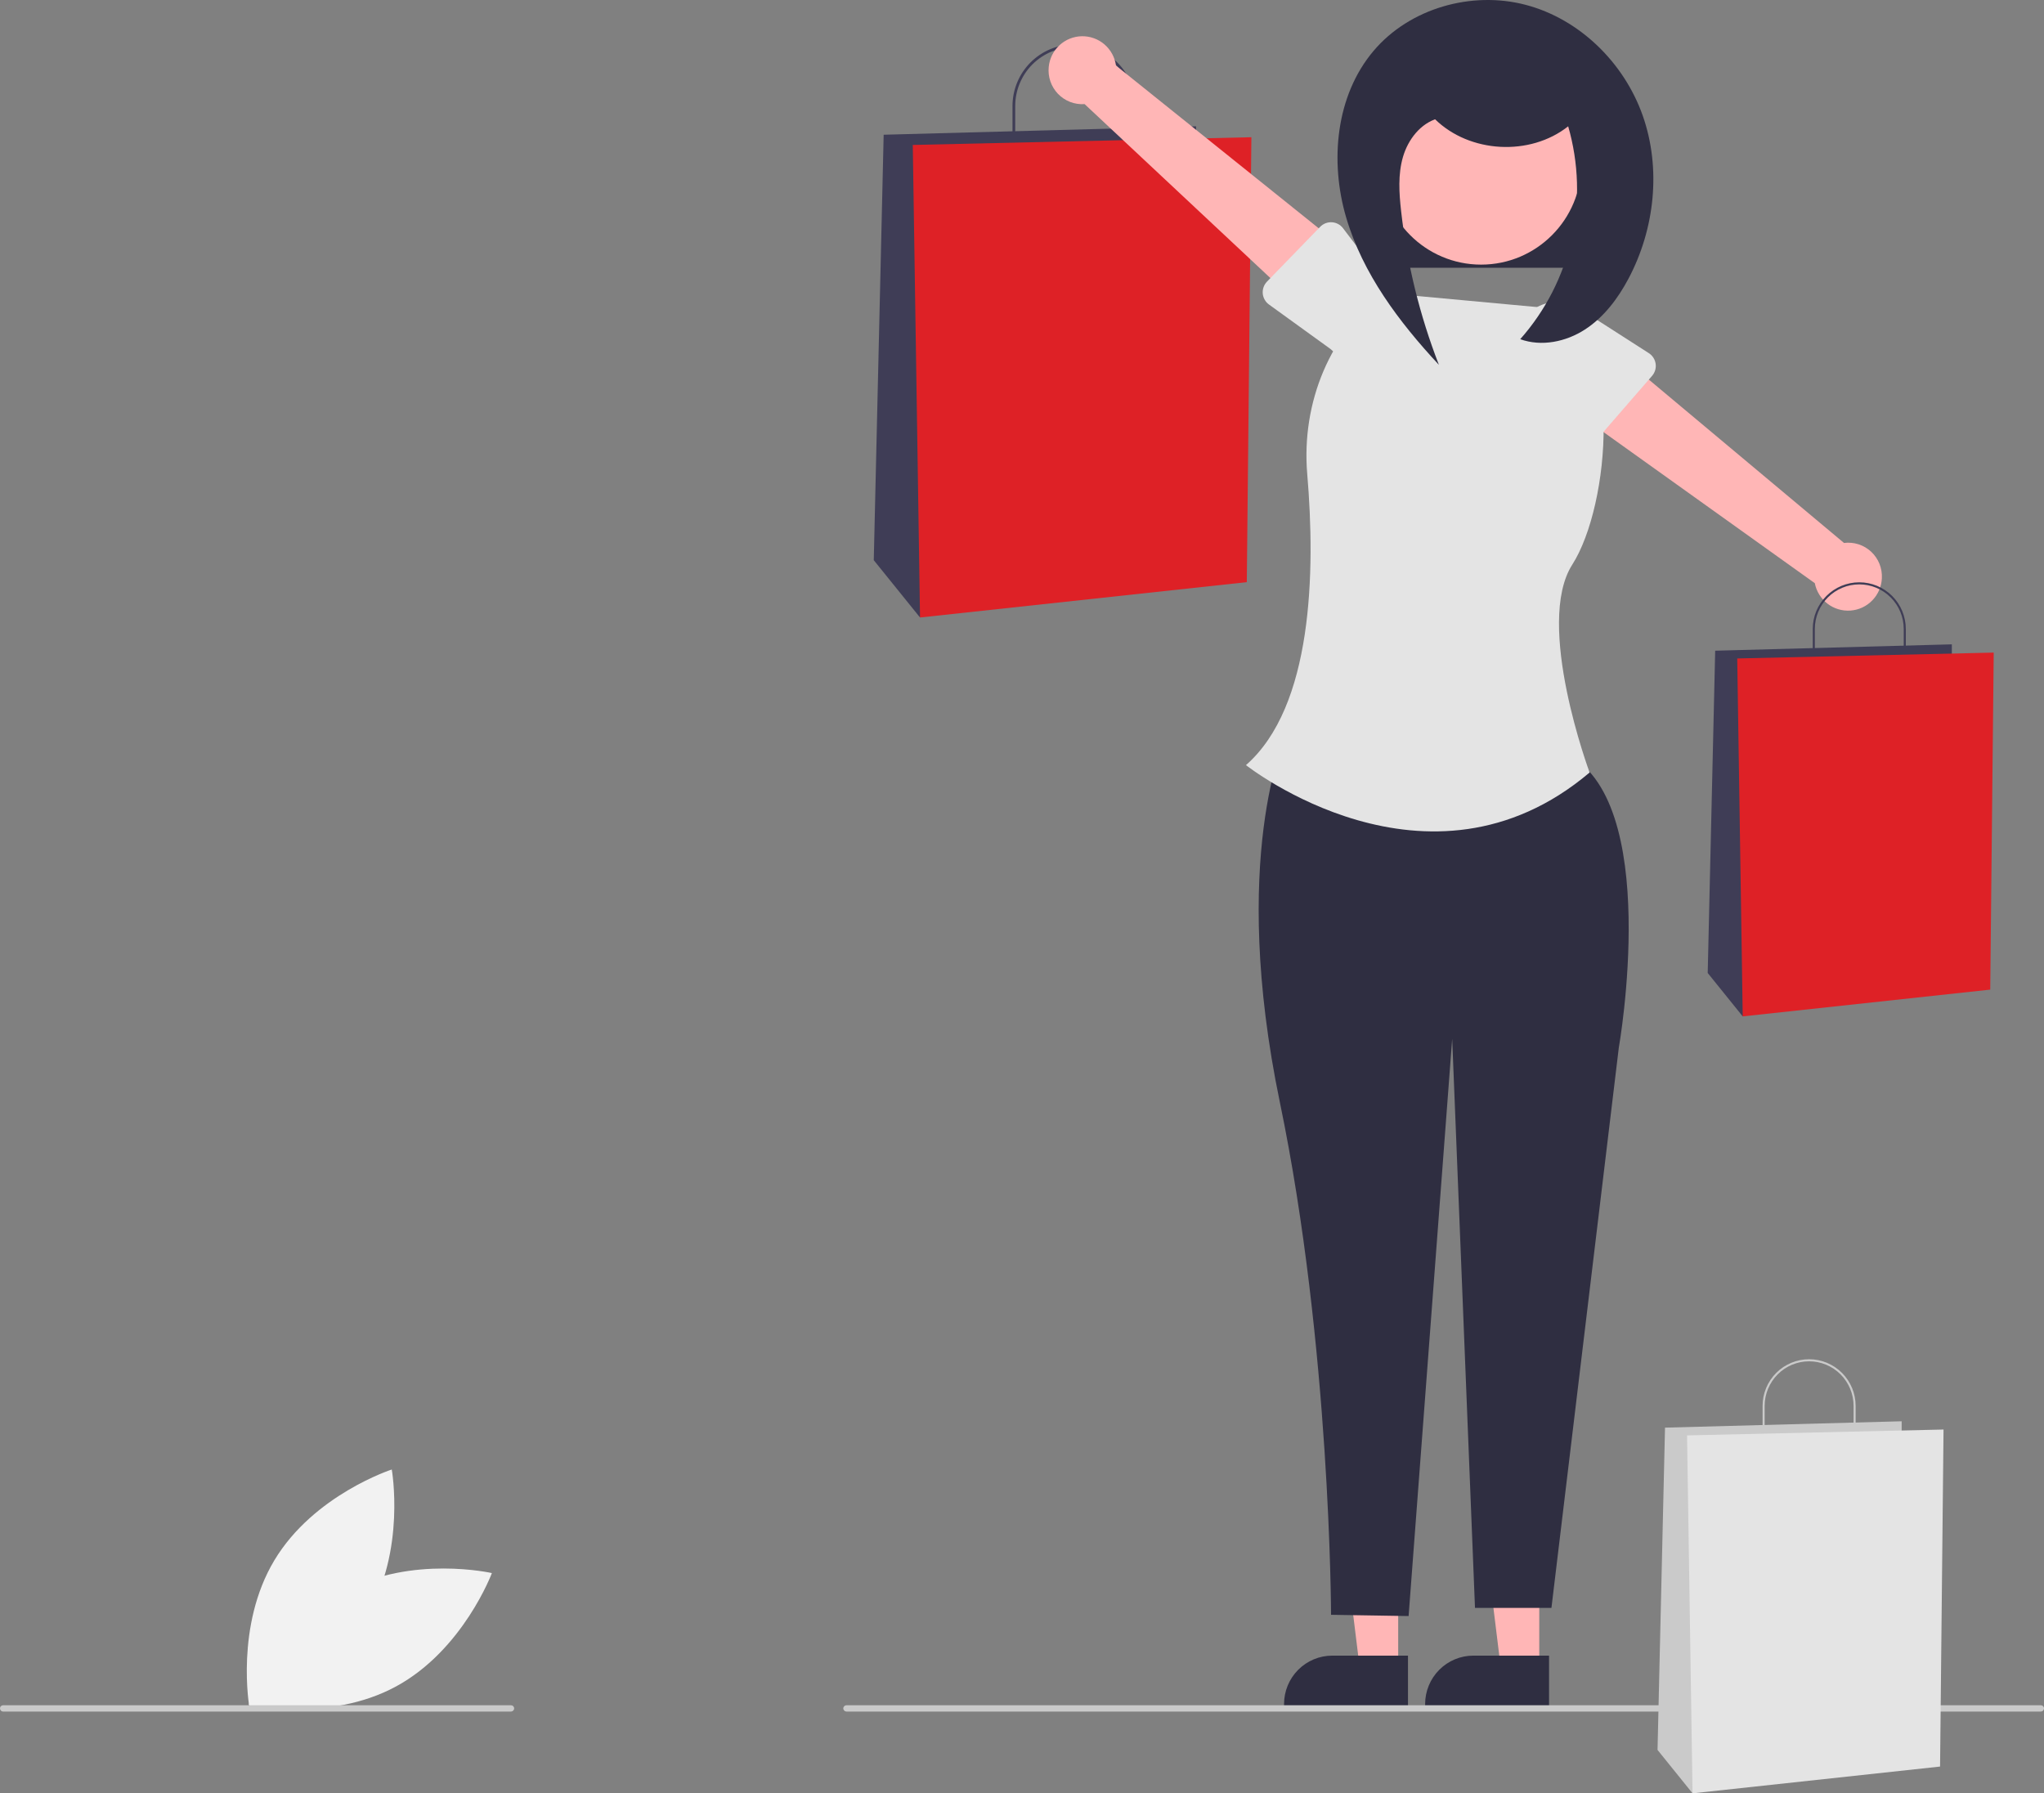 <svg width="106" height="93" viewBox="0 0 106 93" fill="none" xmlns="http://www.w3.org/2000/svg">
<rect x="0" y="0" width="106" height="93" fill="#808080" stroke="none"/>
<g clip-path="url(#clip0_401:5184)">
<path d="M17.876 82.518C14.393 84.402 12.898 88.401 12.898 88.401C12.898 88.401 17.05 89.345 20.532 87.461C24.014 85.577 25.509 81.578 25.509 81.578C25.509 81.578 21.358 80.634 17.876 82.518Z" fill="#F2F2F2"/>
<path d="M19.022 83.813C16.983 87.215 12.931 88.525 12.931 88.525C12.931 88.525 12.187 84.32 14.227 80.918C16.266 77.517 20.317 76.207 20.317 76.207C20.317 76.207 21.062 80.412 19.022 83.813Z" fill="#F2F2F2"/>
<path d="M83.474 6.545H71.118V13.886H83.474V6.545Z" fill="#2F2E41"/>
<path d="M58.877 7.729H52.507V5.5C52.507 4.652 52.842 3.84 53.44 3.24C54.037 2.641 54.847 2.304 55.692 2.304C56.537 2.304 57.347 2.641 57.944 3.24C58.542 3.84 58.877 4.652 58.877 5.5V7.729ZM52.648 7.587H58.736V5.5C58.736 4.69 58.416 3.913 57.845 3.34C57.274 2.768 56.499 2.446 55.692 2.446C54.885 2.446 54.11 2.768 53.539 3.34C52.969 3.913 52.648 4.69 52.648 5.5V7.587Z" fill="#3F3D56"/>
<path d="M62.027 7.422V6.551L45.826 6.987L45.313 29.051L47.711 32.022L62.027 7.422Z" fill="#3F3D56"/>
<path d="M64.896 7.116L47.336 7.517L47.712 32.023L64.658 30.19L64.896 7.116Z" fill="#DE2126"/>
<path d="M79.825 86.513H77.832L76.884 78.799H79.825L79.825 86.513Z" fill="#FFB6B6"/>
<path d="M80.333 88.451L73.906 88.451V88.369C73.906 87.704 74.17 87.065 74.639 86.594C75.108 86.124 75.744 85.859 76.408 85.859H76.408L80.333 85.859L80.333 88.451Z" fill="#2F2E41"/>
<path d="M72.509 86.513H70.516L69.567 78.799H72.509L72.509 86.513Z" fill="#FFB6B6"/>
<path d="M73.017 88.451L66.59 88.451V88.369C66.59 87.704 66.853 87.065 67.323 86.594C67.792 86.124 68.428 85.859 69.091 85.859H69.091L73.017 85.859L73.017 88.451Z" fill="#2F2E41"/>
<path d="M66.655 38.213C66.655 38.213 63.743 44.505 66.374 57.171C69.005 69.837 69.027 83.742 69.027 83.742L73.049 83.807L75.309 53.871L76.492 83.385H80.456L83.949 54.338C83.949 54.338 86.247 41.367 81.121 39.045L66.655 38.213Z" fill="#2F2E41"/>
<path d="M80.594 16.006L71.787 15.192C69.024 17.212 67.474 20.84 67.792 24.583C68.224 29.659 68.078 36.644 64.615 39.678C64.615 39.678 74.053 47.152 82.436 40.062C82.436 40.062 79.57 32.356 81.538 29.279C83.506 26.202 84.216 17.556 80.594 16.006Z" fill="#E4E4E4"/>
<path d="M54.387 3.465C54.36 3.72 54.389 3.978 54.472 4.22C54.555 4.462 54.69 4.683 54.867 4.868C55.044 5.052 55.26 5.195 55.498 5.287C55.736 5.378 55.992 5.417 56.247 5.399L67.876 16.288L69.961 13.102L57.874 3.4C57.815 2.973 57.602 2.582 57.276 2.302C56.949 2.021 56.531 1.871 56.101 1.879C55.672 1.887 55.26 2.053 54.944 2.345C54.628 2.638 54.429 3.036 54.387 3.465Z" fill="#FFB6B6"/>
<path d="M65.704 14.606L68.463 11.762C68.542 11.681 68.637 11.618 68.742 11.577C68.847 11.537 68.959 11.519 69.071 11.526C69.184 11.533 69.293 11.564 69.393 11.617C69.492 11.67 69.579 11.744 69.647 11.834L72.039 14.979C72.449 15.384 72.682 15.936 72.688 16.514C72.693 17.091 72.469 17.648 72.067 18.06C71.664 18.473 71.114 18.709 70.539 18.716C69.963 18.723 69.408 18.5 68.996 18.097L65.807 15.791C65.716 15.725 65.64 15.64 65.585 15.542C65.529 15.443 65.495 15.334 65.485 15.222C65.476 15.109 65.49 14.996 65.528 14.89C65.566 14.783 65.626 14.687 65.704 14.606V14.606Z" fill="#E4E4E4"/>
<path d="M97.592 29.984C97.605 29.728 97.562 29.473 97.466 29.235C97.369 28.998 97.222 28.785 97.035 28.61C96.848 28.436 96.625 28.305 96.382 28.227C96.139 28.149 95.882 28.125 95.628 28.157L83.413 17.933L81.509 21.23L94.114 30.243C94.197 30.667 94.431 31.045 94.772 31.307C95.114 31.569 95.539 31.695 95.968 31.663C96.397 31.632 96.799 31.443 97.098 31.133C97.398 30.824 97.573 30.415 97.592 29.984Z" fill="#FFB6B6"/>
<path d="M85.676 19.491L83.078 22.484C83.004 22.569 82.913 22.637 82.811 22.684C82.708 22.731 82.597 22.755 82.484 22.754C82.372 22.753 82.261 22.729 82.159 22.681C82.056 22.634 81.966 22.565 81.892 22.479L79.33 19.472C78.898 19.09 78.635 18.552 78.597 17.975C78.56 17.399 78.752 16.831 79.132 16.396C79.511 15.962 80.047 15.696 80.621 15.657C81.195 15.618 81.762 15.809 82.196 16.189L85.507 18.314C85.602 18.374 85.683 18.455 85.743 18.55C85.804 18.645 85.844 18.752 85.86 18.864C85.876 18.976 85.868 19.089 85.836 19.198C85.804 19.306 85.749 19.406 85.676 19.491Z" fill="#E4E4E4"/>
<path d="M98.833 34.307H94.008V32.619C94.008 31.977 94.262 31.361 94.715 30.907C95.167 30.453 95.781 30.198 96.421 30.198C97.06 30.198 97.674 30.453 98.127 30.907C98.579 31.361 98.833 31.977 98.833 32.619L98.833 34.307ZM94.115 34.2H98.726V32.619C98.726 32.005 98.484 31.417 98.051 30.983C97.619 30.549 97.032 30.305 96.421 30.305C95.809 30.305 95.222 30.549 94.79 30.983C94.358 31.417 94.115 32.005 94.115 32.619V34.2Z" fill="#3F3D56"/>
<path d="M101.22 34.075V33.415L88.948 33.745L88.56 50.458L90.376 52.709L101.22 34.075Z" fill="#3F3D56"/>
<path d="M103.392 33.843L90.091 34.147L90.376 52.709L103.212 51.321L103.392 33.843Z" fill="#DE2126"/>
<path d="M76.809 13.723C79.682 13.723 82.011 11.386 82.011 8.503C82.011 5.62 79.682 3.283 76.809 3.283C73.936 3.283 71.606 5.62 71.606 8.503C71.606 11.386 73.936 13.723 76.809 13.723Z" fill="#FFB6B6"/>
<path d="M74.413 6.176C76.213 7.946 79.345 8.116 81.324 6.551C81.873 8.451 81.933 10.461 81.499 12.392C81.064 14.322 80.149 16.111 78.838 17.59C79.939 17.989 81.207 17.727 82.191 17.09C83.175 16.454 83.904 15.483 84.454 14.446C85.815 11.88 86.156 8.746 85.193 6.003C84.23 3.261 81.922 0.987 79.119 0.251C76.316 -0.485 73.101 0.424 71.228 2.643C69.27 4.963 68.953 8.362 69.811 11.278C70.669 14.194 72.551 16.698 74.62 18.92C73.626 16.357 72.967 13.675 72.66 10.943C72.555 10.007 72.493 9.042 72.757 8.138C73.02 7.234 73.669 6.392 74.573 6.138" fill="#2F2E41"/>
<path d="M105.838 88.759H43.896C43.853 88.759 43.812 88.742 43.781 88.711C43.751 88.68 43.733 88.639 43.733 88.596C43.733 88.552 43.751 88.511 43.781 88.48C43.812 88.45 43.853 88.433 43.896 88.433H105.838C105.881 88.433 105.922 88.45 105.953 88.48C105.983 88.511 106 88.552 106 88.596C106 88.639 105.983 88.68 105.953 88.711C105.922 88.742 105.881 88.759 105.838 88.759Z" fill="#CACACA"/>
<path d="M26.5 88.759H0.163C0.119 88.759 0.078 88.742 0.048 88.711C0.017 88.68 0 88.639 0 88.596C0 88.552 0.017 88.511 0.048 88.48C0.078 88.45 0.119 88.433 0.163 88.433H26.5C26.543 88.433 26.584 88.45 26.615 88.48C26.645 88.511 26.663 88.552 26.663 88.596C26.663 88.639 26.645 88.68 26.615 88.711C26.584 88.742 26.543 88.759 26.5 88.759Z" fill="#CACACA"/>
<path d="M96.232 74.598H91.406V72.91C91.406 72.268 91.66 71.652 92.113 71.198C92.565 70.744 93.179 70.489 93.819 70.489C94.459 70.489 95.073 70.744 95.525 71.198C95.978 71.652 96.232 72.268 96.232 72.91L96.232 74.598ZM91.513 74.491H96.125V72.91C96.125 72.296 95.882 71.708 95.45 71.274C95.017 70.84 94.43 70.597 93.819 70.597C93.207 70.597 92.621 70.84 92.189 71.274C91.756 71.708 91.513 72.296 91.513 72.91V74.491Z" fill="#CACACA"/>
<path d="M98.618 74.366V73.706L86.346 74.036L85.958 90.749L87.774 93L98.618 74.366Z" fill="#CACACA"/>
<path d="M100.79 74.134L87.489 74.438L87.774 93L100.61 91.612L100.79 74.134Z" fill="#E4E4E4"/>
</g>
<defs>
<clipPath id="clip0_401:5184">
<rect width="106" height="93" fill="white"/>
</clipPath>
</defs>
</svg>
